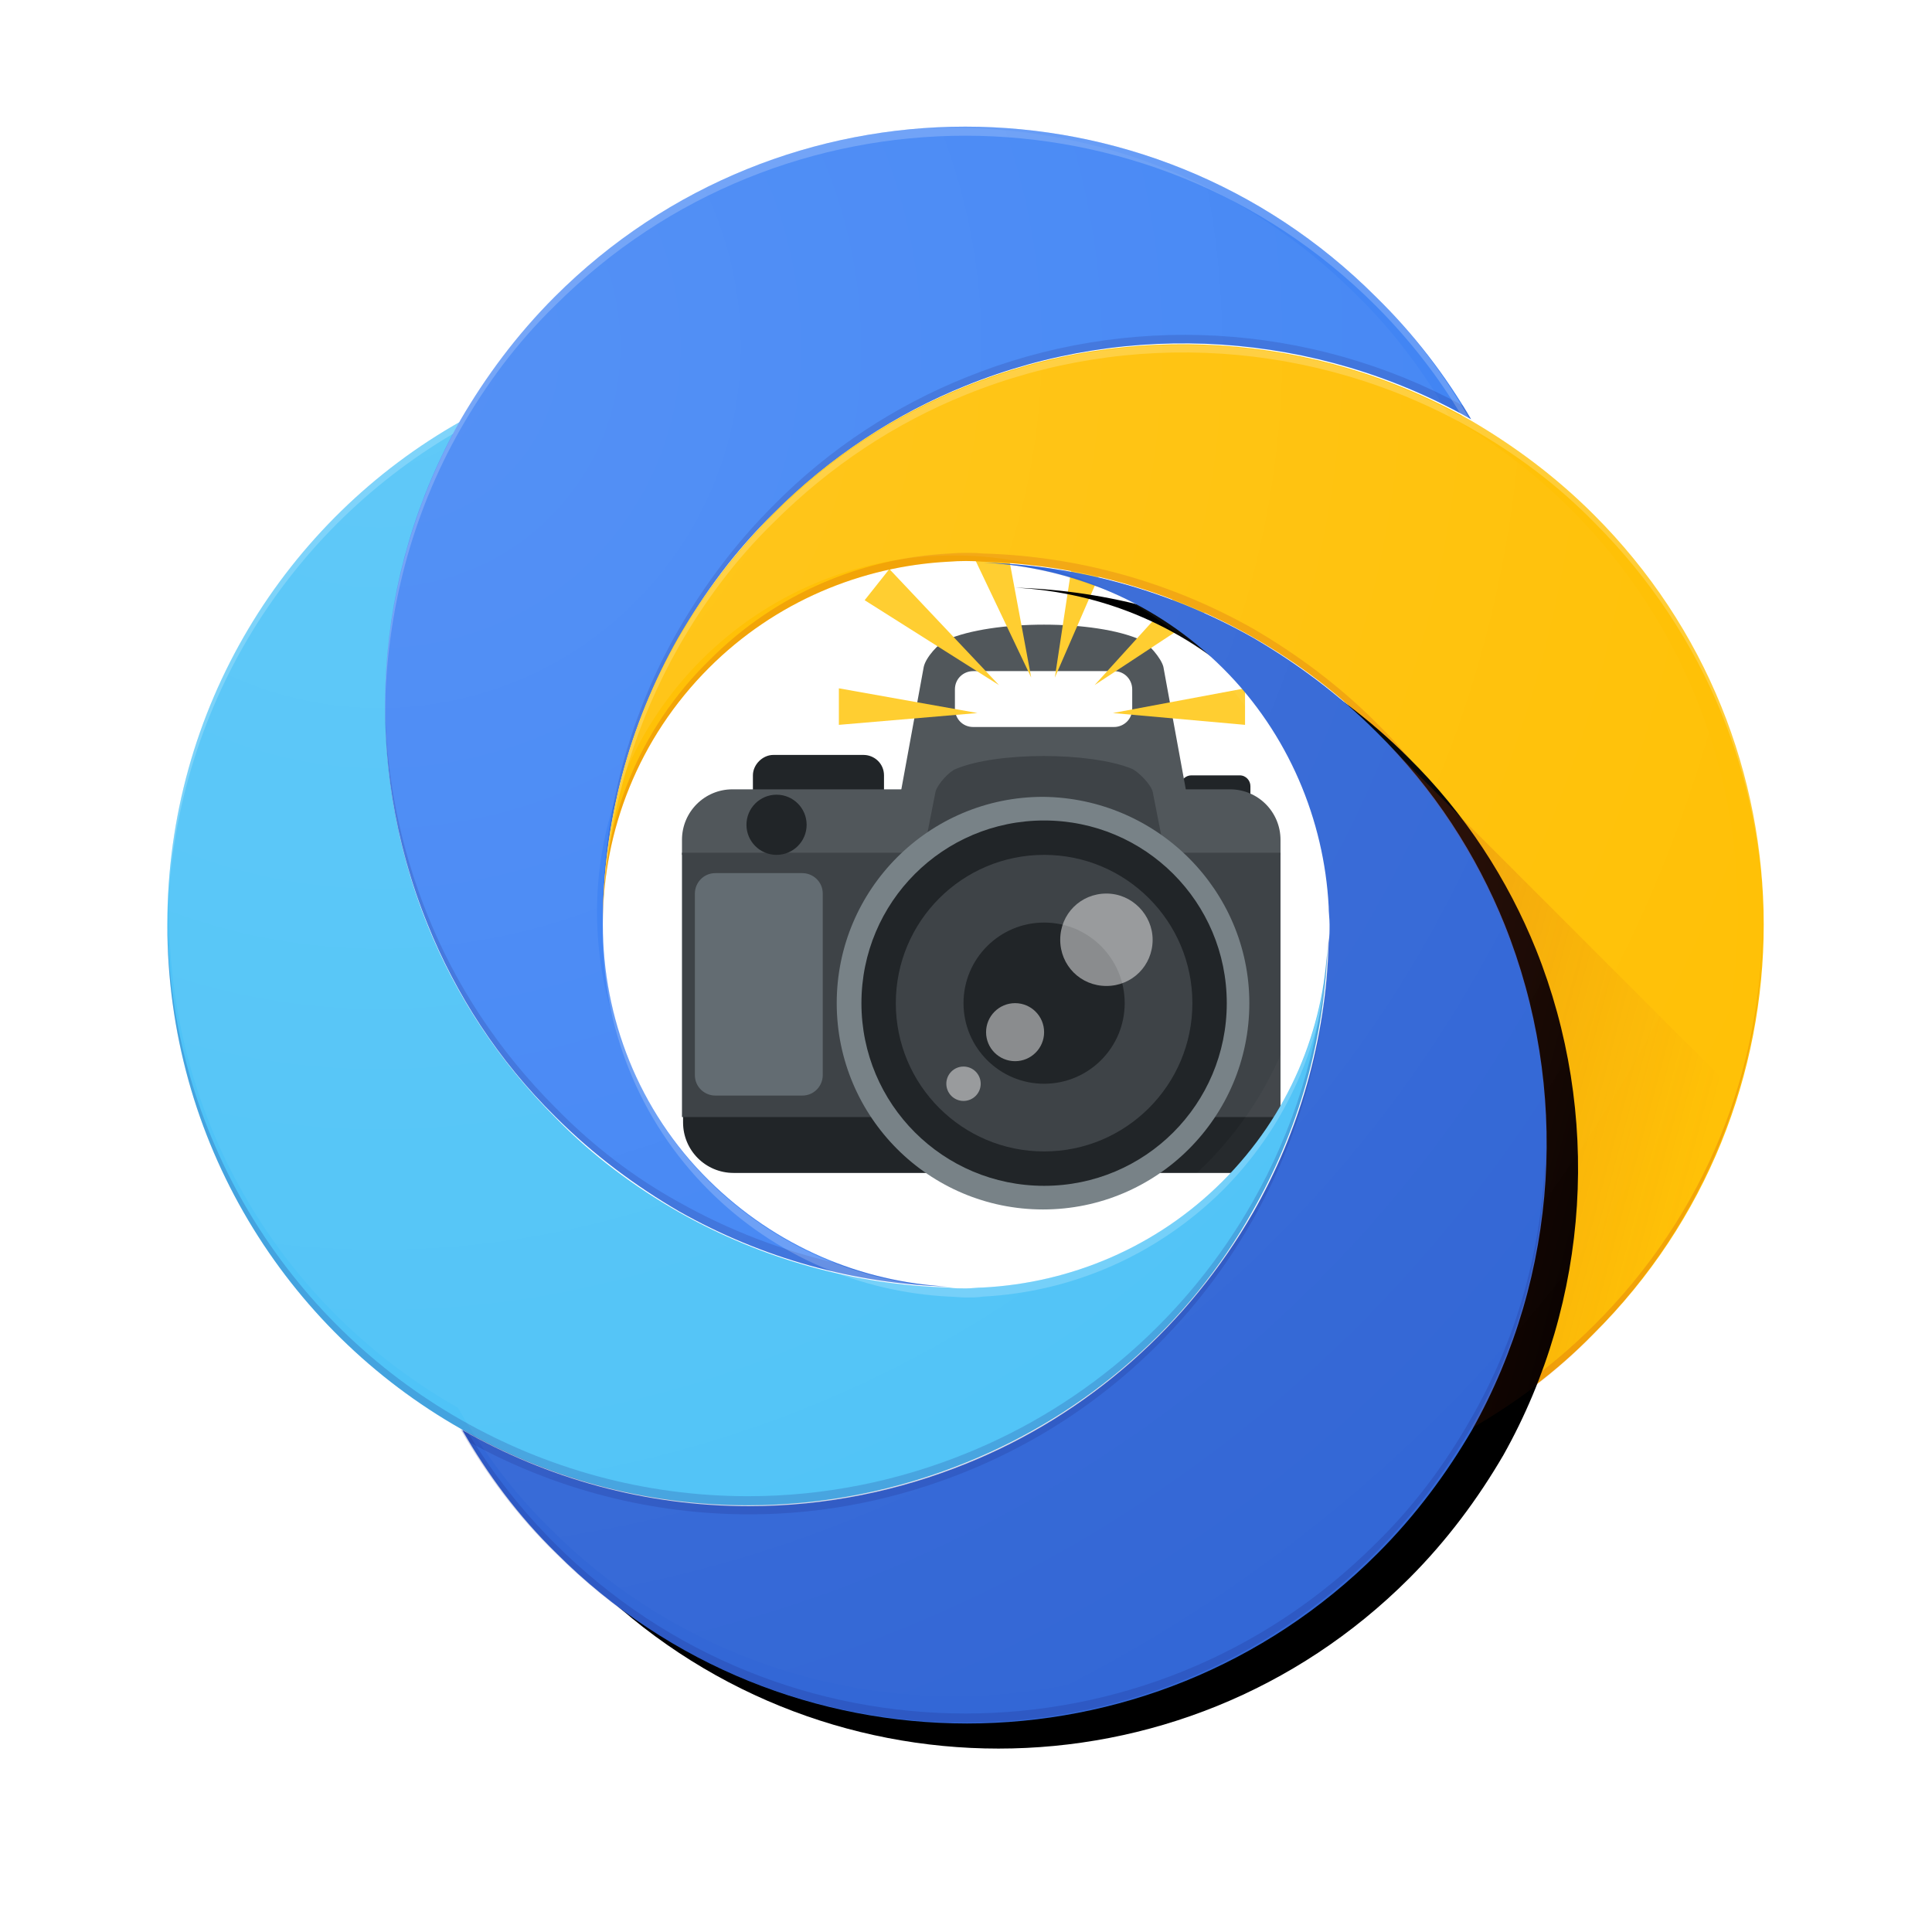 <svg width="1080" height="1080" viewBox="0 0 1080 1080" fill="none" xmlns="http://www.w3.org/2000/svg">
<rect width="1080" height="1080" fill="white"/>
<g clip-path="url(#clip0_9:26)">
<path d="M494.16 447.843C494.16 453.85 489.355 459.256 482.748 459.256H432.291C426.284 459.256 420.878 454.451 420.878 447.843V433.427C420.878 427.421 426.284 422.014 432.291 422.014H482.748C488.754 422.014 494.16 426.82 494.16 433.427V447.843Z" fill="#212528"/>
<path d="M698.99 447.243C698.99 450.847 695.986 453.249 692.983 453.249H665.953C662.348 453.249 659.946 450.246 659.946 447.243V439.434C659.946 435.83 662.949 433.427 665.953 433.427H692.983C696.587 433.427 698.99 436.431 698.99 439.434V447.243Z" fill="#212528"/>
<path d="M716.409 627.444C716.409 643.062 703.795 655.676 688.177 655.676H410.066C394.449 655.676 381.835 643.062 381.835 627.444V619.035H716.409V627.444" fill="#212528"/>
<path d="M381.234 469.468C381.234 453.85 393.848 441.236 409.465 441.236H687.577C703.194 441.236 715.808 453.85 715.808 469.468V477.877H381.234V469.468Z" fill="#51575B"/>
<path d="M381.234 476.676H715.808V624.441H381.234V476.676Z" fill="#3E4347"/>
<path d="M667.154 464.662H499.566L516.385 372.759C517.587 367.353 524.795 359.545 528.999 357.742C554.828 346.33 612.493 346.33 637.721 357.742C641.926 359.545 649.134 367.954 650.335 372.759L667.154 464.662Z" fill="#51575B"/>
<path d="M659.345 518.723H507.976L522.993 442.437C524.194 438.233 530.801 431.025 534.405 429.823C557.231 420.212 609.489 420.212 632.916 429.823C636.52 431.625 643.127 438.233 644.328 442.437L659.345 518.723Z" fill="#3E4347"/>
<path d="M698.389 560.77C698.389 624.441 646.731 676.099 583.06 676.099C519.389 676.099 467.731 624.441 467.731 560.77C467.731 497.098 519.389 445.441 583.06 445.441C646.731 446.041 698.389 497.699 698.389 560.77" fill="#788287"/>
<path d="M685.775 560.77C685.775 617.233 640.124 662.884 583.661 662.884C527.197 662.884 481.546 617.233 481.546 560.77C481.546 504.307 527.197 458.655 583.661 458.655C640.124 458.655 685.775 504.307 685.775 560.77Z" fill="#212528"/>
<path d="M583.66 643.663C629.441 643.663 666.553 606.55 666.553 560.77C666.553 514.989 629.441 477.877 583.66 477.877C537.88 477.877 500.768 514.989 500.768 560.77C500.768 606.55 537.88 643.663 583.66 643.663Z" fill="#3E4347"/>
<path d="M583.661 605.82C608.541 605.82 628.711 585.65 628.711 560.77C628.711 535.889 608.541 515.719 583.661 515.719C558.78 515.719 538.61 535.889 538.61 560.77C538.61 585.65 558.78 605.82 583.661 605.82Z" fill="#212528"/>
<path opacity="0.5" d="M644.328 525.33C644.328 539.746 632.915 551.159 618.499 551.159C604.083 551.159 592.67 539.746 592.67 525.33C592.67 510.914 604.083 499.501 618.499 499.501C632.915 499.501 644.328 511.515 644.328 525.33Z" fill="#F5F5F5"/>
<path opacity="0.5" d="M567.442 593.206C576.399 593.206 583.66 585.945 583.66 576.988C583.66 568.031 576.399 560.77 567.442 560.77C558.485 560.77 551.224 568.031 551.224 576.988C551.224 585.945 558.485 593.206 567.442 593.206Z" fill="#F5F5F5"/>
<path opacity="0.5" d="M538.61 615.431C543.918 615.431 548.221 611.128 548.221 605.82C548.221 600.512 543.918 596.209 538.61 596.209C533.302 596.209 528.999 600.512 528.999 605.82C528.999 611.128 533.302 615.431 538.61 615.431Z" fill="#F5F5F5"/>
<path d="M459.922 601.015C459.922 607.022 455.117 612.428 448.509 612.428H399.855C393.848 612.428 388.442 607.622 388.442 601.015V499.501C388.442 493.494 393.247 488.088 399.855 488.088H448.509C454.516 488.088 459.922 492.894 459.922 499.501V601.015Z" fill="#636C72"/>
<path d="M434.093 477.877C443.382 477.877 450.912 470.347 450.912 461.058C450.912 451.769 443.382 444.239 434.093 444.239C424.804 444.239 417.274 451.769 417.274 461.058C417.274 470.347 424.804 477.877 434.093 477.877Z" fill="#212528"/>
<path d="M632.916 396.186C632.916 402.192 628.11 406.397 622.704 406.397H544.016C538.009 406.397 533.805 401.592 533.805 396.186V385.373C533.805 379.367 538.61 375.162 544.016 375.162H622.704C628.711 375.162 632.916 379.967 632.916 385.373V396.186Z" fill="white"/>
<path d="M611.892 382.971L683.973 335.518L670.758 318.098L611.892 382.971Z" fill="#FFCE31"/>
<path d="M695.986 405.196V384.773L622.104 398.588L695.986 405.196Z" fill="#FFCE31"/>
<path d="M627.509 291.669H602.882L589.667 378.766L627.509 291.669Z" fill="#FFCE31"/>
<path d="M558.432 382.971L497.164 318.098L483.348 335.518L558.432 382.971Z" fill="#FFCE31"/>
<path d="M560.234 291.669H535.006L576.452 378.766L560.234 291.669Z" fill="#FFCE31"/>
<path d="M468.932 384.773V405.196L546.419 398.588L468.932 384.773Z" fill="#FFCE31"/>
</g>
<path d="M683.392 660.392C646.368 697.417 598.188 717.198 549.496 719.734C546.451 719.734 542.901 720.239 539.86 720.239C536.815 720.239 533.265 720.239 530.224 719.734C477.982 718.212 426.252 704.009 379.588 677.637C354.735 663.434 331.404 646.193 310.61 624.89C278.658 592.934 254.822 556.417 239.096 517.365C202.075 426.074 208.666 322.099 257.863 235.372C159.473 290.655 93.536 396.149 93.536 516.86C93.536 637.571 159.469 743.064 257.863 798.853C305.033 825.733 359.807 841.459 418.135 841.459C461.246 841.459 502.326 832.836 539.856 817.62C607.82 790.231 664.629 740.528 700.128 677.132C725.49 632.498 740.703 581.27 742.225 526.496C740.198 575.693 720.417 623.367 683.392 660.392V660.392Z" fill="#4FC3F7"/>
<path d="M769.106 165.885C642.309 39.096 436.905 39.096 310.105 165.885C288.802 187.188 271.558 210.522 257.358 234.867C208.161 321.597 202.075 425.569 239.096 516.86C254.822 555.916 278.657 592.941 310.61 624.385C331.913 645.688 355.244 662.932 379.588 677.132C426.249 703.507 477.982 717.707 530.224 719.229C481.535 716.693 433.857 696.912 396.327 659.887C356.766 620.835 336.985 568.596 336.985 516.863V516.355C336.986 460.132 351.671 404.885 379.588 356.083C393.791 331.233 411.035 307.903 432.335 287.108C464.291 255.152 500.807 231.317 539.86 215.595C631.151 178.57 735.631 185.164 822.361 234.361C808.158 210.017 790.405 186.683 769.106 165.889V165.885Z" fill="#4285F4"/>
<path opacity="0.2" d="M539.86 211.027C500.807 226.749 463.782 250.585 432.335 282.538C411.035 303.84 393.791 327.171 379.588 351.515C351.185 400.712 336.985 455.995 336.985 511.279V513.815C337.49 459.549 351.694 404.771 379.588 356.082C393.791 331.229 411.035 307.899 432.335 287.105C464.291 255.149 500.807 231.313 539.86 215.591C631.151 178.566 735.631 185.161 822.361 234.358L817.798 226.746C732.081 180.088 629.632 174.507 539.86 211.027Z" fill="#1A237E"/>
<path opacity="0.2" d="M310.61 619.309C278.657 587.356 254.822 550.84 239.096 511.787C223.374 472.735 215.261 431.652 215.261 390.572C214.752 433.683 222.361 476.285 239.096 516.86C254.822 555.912 278.657 592.937 310.61 624.381C331.913 645.684 355.244 662.929 379.588 677.128C426.249 703.504 477.982 717.703 530.224 719.225C508.921 718.208 487.618 713.648 467.329 706.036C436.902 698.94 407.485 687.781 379.588 672.056C354.735 658.365 331.404 640.612 310.61 619.309V619.309Z" fill="#1A237E"/>
<path d="M890.83 287.61C869.531 266.311 846.197 249.067 821.853 234.863C735.126 185.666 630.642 179.075 539.351 216.097C500.299 231.822 463.274 255.658 431.83 287.61C410.527 308.917 393.282 332.244 379.083 356.588C351.493 405.315 336.99 460.356 336.985 516.351C336.985 464.618 356.766 412.885 396.327 373.327C433.348 336.302 481.532 316.522 530.22 313.986C536.815 313.477 543.41 313.477 549.496 313.986C601.734 315.508 653.467 329.708 700.128 356.079C724.981 370.282 748.311 387.527 769.106 408.83C801.062 440.782 824.898 477.299 840.62 516.351C877.645 607.646 871.05 712.122 821.853 798.344C846.706 784.145 870.036 766.9 890.83 745.601C1017.63 619.818 1017.63 413.902 890.83 287.61V287.61Z" fill="#FFC107"/>
<path opacity="0.2" d="M336.985 521.932C336.985 573.665 356.766 625.904 396.327 665.465C433.348 702.49 481.532 722.27 530.22 724.806C533.265 724.806 536.815 725.311 539.86 725.311C542.901 725.311 546.454 725.311 549.496 724.806C598.184 722.27 645.862 702.49 683.392 665.465C717.373 631.481 736.648 588.374 741.72 544.245C742.225 538.668 742.734 532.582 742.734 527.004C740.198 575.693 720.417 623.367 683.392 660.392C646.367 697.417 598.188 717.198 549.496 719.734C546.451 719.734 542.901 720.239 539.86 720.239C536.815 720.239 533.265 720.239 530.224 719.734C481.535 717.198 433.857 697.417 396.327 660.392C357.271 621.34 337.999 570.62 336.985 519.396V521.932C336.985 521.423 336.985 521.932 336.985 521.932V521.932Z" fill="white"/>
<path opacity="0.2" d="M841.128 511.787C825.403 472.735 801.567 435.71 769.614 404.262C748.311 382.963 724.981 365.719 700.637 351.515C653.976 325.144 602.243 310.941 550.004 309.422C543.589 308.914 537.144 308.914 530.729 309.422C482.04 311.954 434.366 331.23 396.836 368.76C356.766 407.812 336.985 459.546 336.985 511.282V514.324C337.49 463.099 357.271 412.38 396.327 373.327C433.348 336.302 481.532 316.522 530.22 313.985C536.815 313.477 543.41 313.477 549.496 313.985C601.734 315.508 653.467 329.707 700.128 356.079C724.981 370.282 748.312 387.527 769.106 408.83C801.062 440.782 824.898 477.299 840.62 516.351C856.342 555.404 863.95 596.487 863.95 637.571C864.967 594.965 857.355 552.362 841.128 511.787V511.787Z" fill="#BF360C"/>
<path opacity="0.2" d="M890.83 741.033C871.05 760.817 848.737 777.55 825.403 791.244C823.884 793.78 822.867 796.316 821.348 798.856C846.197 784.65 869.531 767.409 890.325 746.106C954.231 682.2 986.183 598.006 985.166 513.818C985.675 596.487 953.722 678.65 890.83 741.033V741.033Z" fill="#BF360C"/>
<path opacity="0.2" d="M769.106 414.407C801.062 446.363 824.897 482.879 840.619 521.932C856.341 560.984 863.95 602.064 863.95 643.148C864.459 600.037 856.85 557.434 840.619 516.86C824.897 477.807 801.058 440.782 769.106 409.335C747.806 388.035 724.476 370.791 700.128 356.588C653.467 330.216 601.734 316.013 549.496 314.494C570.799 315.508 592.098 320.071 612.387 327.68C642.817 334.78 672.234 345.938 700.128 361.66C724.981 375.354 748.311 393.104 769.106 414.407V414.407Z" fill="#1A237E"/>
<path opacity="0.2" d="M890.831 287.61C869.531 266.311 846.197 249.066 821.853 234.863C807.653 210.01 790.409 186.68 769.106 165.886C642.309 39.092 436.902 39.092 310.105 165.886C288.802 187.188 271.558 210.519 257.358 234.863C159.469 290.655 93.536 396.149 93.536 516.86V519.399C94.553 401.221 158.455 298.267 253.3 242.475C227.938 290.15 215.261 342.897 215.261 395.644C216.278 341.883 229.969 288.122 257.355 239.939C271.561 215.086 288.802 191.756 310.105 170.961C436.902 44.164 642.309 44.164 769.106 170.961C787.873 189.728 804.103 210.522 817.289 232.839C731.576 185.67 629.123 180.092 539.351 216.608C500.299 232.33 463.274 256.17 431.83 288.122C410.527 309.425 393.282 332.756 379.083 357.1C351.185 405.788 336.985 461.071 336.985 516.355C336.985 509.76 337.491 502.66 337.999 496.069C341.549 449.408 355.749 403.252 379.588 361.158C393.791 336.306 411.035 312.975 432.335 292.181C464.291 260.225 500.807 236.389 539.86 220.667C631.151 183.642 735.631 190.237 822.362 239.434C847.214 253.633 870.545 270.878 891.339 292.181C954.231 355.069 985.675 436.727 986.194 519.399C986.689 435.205 955.245 351.519 890.831 287.614V287.61Z" fill="white"/>
<g filter="url(#filter0_d_9:26)">
<path d="M841.135 516.86C825.413 477.807 801.578 440.782 769.625 409.335C748.322 388.035 724.992 370.791 700.647 356.588C653.986 330.216 602.253 316.013 550.011 314.494C598.7 317.027 646.378 336.302 683.908 373.832C720.424 410.348 740.208 458.532 742.741 506.715C742.741 510.265 743.25 513.31 743.25 516.86C743.25 520.409 743.25 523.454 742.741 527.004C741.222 581.779 726.005 633.003 700.647 677.637C664.636 740.528 608.339 790.739 540.375 818.125C502.842 833.341 461.762 841.964 418.654 841.964C360.326 841.964 305.548 826.242 258.382 799.361C272.582 824.214 289.826 847.545 311.129 868.339C437.923 995.136 643.333 995.136 770.13 868.339C791.433 847.036 808.677 823.706 822.877 799.361C871.566 712.634 877.655 608.15 841.135 516.86V516.86Z" fill="black"/>
</g>
<path d="M841.128 516.86C825.403 477.807 801.567 440.782 769.614 409.335C748.311 388.035 724.981 370.791 700.637 356.588C653.976 330.216 602.243 316.013 550.004 314.494C598.693 317.027 646.367 336.302 683.898 373.832C720.414 410.348 740.198 458.532 742.734 506.715C742.734 510.265 743.239 513.31 743.239 516.86C743.239 520.409 743.239 523.454 742.734 527.004C741.212 581.779 725.995 633.003 700.637 677.637C664.626 740.528 608.329 790.739 540.365 818.125C502.831 833.341 461.755 841.964 418.644 841.964C360.316 841.964 305.538 826.242 258.372 799.361C272.571 824.214 289.816 847.545 311.119 868.339C437.916 995.136 643.326 995.136 770.12 868.339C791.423 847.036 808.667 823.706 822.867 799.361C871.555 712.631 877.645 608.15 841.128 516.86V516.86Z" fill="#3367D6"/>
<path opacity="0.2" d="M539.86 822.692C607.82 795.303 664.12 745.6 700.132 682.204C725.49 637.57 740.703 586.342 742.225 531.568C742.225 528.018 742.734 524.973 742.734 521.423V518.887V526.495C741.212 581.27 725.995 632.498 700.637 677.128C664.626 740.023 608.329 790.23 540.365 817.619C502.831 832.836 461.755 841.458 418.644 841.458C360.316 841.458 305.538 825.733 258.372 798.852L262.935 806.464C310.791 832.789 364.531 846.572 419.149 846.531C461.243 846.531 502.326 837.908 539.86 822.692V822.692Z" fill="#1A237E"/>
<path opacity="0.2" d="M261.922 801.389C309.777 827.715 363.517 841.5 418.135 841.459C461.246 841.459 502.326 832.837 539.856 817.62C607.82 790.231 664.629 740.529 700.128 677.132C725.49 632.499 740.703 581.27 742.225 526.496C742.225 530.555 741.72 534.61 741.208 538.668C737.153 586.851 722.954 631.99 700.132 672.056C664.121 735.456 607.82 785.159 539.86 812.548C502.326 827.765 461.246 836.387 418.135 836.387C359.807 836.387 305.033 820.665 257.863 793.781C160.49 738.498 94.55 634.021 93.536 514.324V516.86C93.536 637.571 159.469 743.065 257.863 798.853" fill="#1A237E"/>
<path d="M772.151 412.379C802.581 443.318 825.403 479.326 840.623 516.86C877.645 608.154 871.05 712.631 821.856 798.853C846.706 784.653 870.036 767.409 890.83 746.106C929.883 707.053 956.767 660.901 971.475 611.704L772.151 412.379V412.379Z" fill="url(#paint0_linear_9:26)"/>
<path opacity="0.2" d="M821.853 793.78C807.653 818.633 790.409 841.964 769.106 862.758C642.309 989.555 436.902 989.555 310.105 862.758C291.637 844.311 275.46 823.706 261.922 801.389C260.399 800.375 258.877 799.866 257.358 798.853C271.558 823.705 288.802 847.036 310.105 867.83C436.902 994.627 642.309 994.627 769.106 867.83C790.409 846.531 807.653 823.197 821.853 798.853C850.256 749.147 864.459 693.359 863.95 638.076C863.441 691.836 849.75 745.601 821.856 793.78H821.853Z" fill="#1A237E"/>
<path d="M877.993 284.572C857.063 263.642 834.133 246.696 810.21 232.739C796.257 208.316 779.311 185.39 758.377 164.956C633.776 40.358 431.927 40.358 307.326 164.956C286.392 185.89 269.446 208.816 255.492 232.739C159.299 287.564 94.508 391.231 94.508 509.851C94.508 628.475 159.299 732.142 255.989 786.964C269.946 811.386 286.892 834.313 307.822 854.747C432.423 979.348 634.276 979.348 758.877 854.747C779.807 833.816 796.753 810.887 810.71 786.964C835.133 773.01 858.059 756.065 878.493 735.131C1002.59 611.029 1002.59 408.677 877.993 284.572ZM732.459 509.851C732.459 619.999 643.249 709.212 533.101 709.212C422.954 709.212 333.741 619.999 333.741 509.851C333.741 399.704 422.954 310.491 533.101 310.491C643.249 310.491 732.459 399.704 732.459 509.851Z" fill="url(#paint1_radial_9:26)" fill-opacity="0.1"/>
<defs>
<filter id="filter0_d_9:26" x="254.874" y="307.478" width="648.323" height="691.037" filterUnits="userSpaceOnUse" color-interpolation-filters="sRGB">
<feFlood flood-opacity="0" result="BackgroundImageFix"/>
<feColorMatrix in="SourceAlpha" type="matrix" values="0 0 0 0 0 0 0 0 0 0 0 0 0 0 0 0 0 0 127 0" result="hardAlpha"/>
<feOffset dx="17.539" dy="14.031"/>
<feGaussianBlur stdDeviation="10.523"/>
<feColorMatrix type="matrix" values="0 0 0 0 0.769 0 0 0 0 0.489 0 0 0 0 0.024 0 0 0 0.2 0"/>
<feBlend mode="normal" in2="BackgroundImageFix" result="effect1_dropShadow_9:26"/>
<feBlend mode="normal" in="SourceGraphic" in2="effect1_dropShadow_9:26" result="shape"/>
</filter>
<linearGradient id="paint0_linear_9:26" x1="775.067" y1="583.429" x2="955.365" y2="631.387" gradientUnits="userSpaceOnUse">
<stop stop-color="#BF360C" stop-opacity="0.2"/>
<stop offset="1" stop-color="#BF360C" stop-opacity="0"/>
</linearGradient>
<radialGradient id="paint1_radial_9:26" cx="0" cy="0" r="1" gradientUnits="userSpaceOnUse" gradientTransform="translate(207.442 189.212) scale(870.625 870.623)">
<stop stop-color="white"/>
<stop offset="1" stop-color="white" stop-opacity="0"/>
</radialGradient>
<clipPath id="clip0_9:26">
<rect width="384.43" height="384.43" fill="white" transform="translate(356.606 291.669)"/>
</clipPath>
</defs>
</svg>
